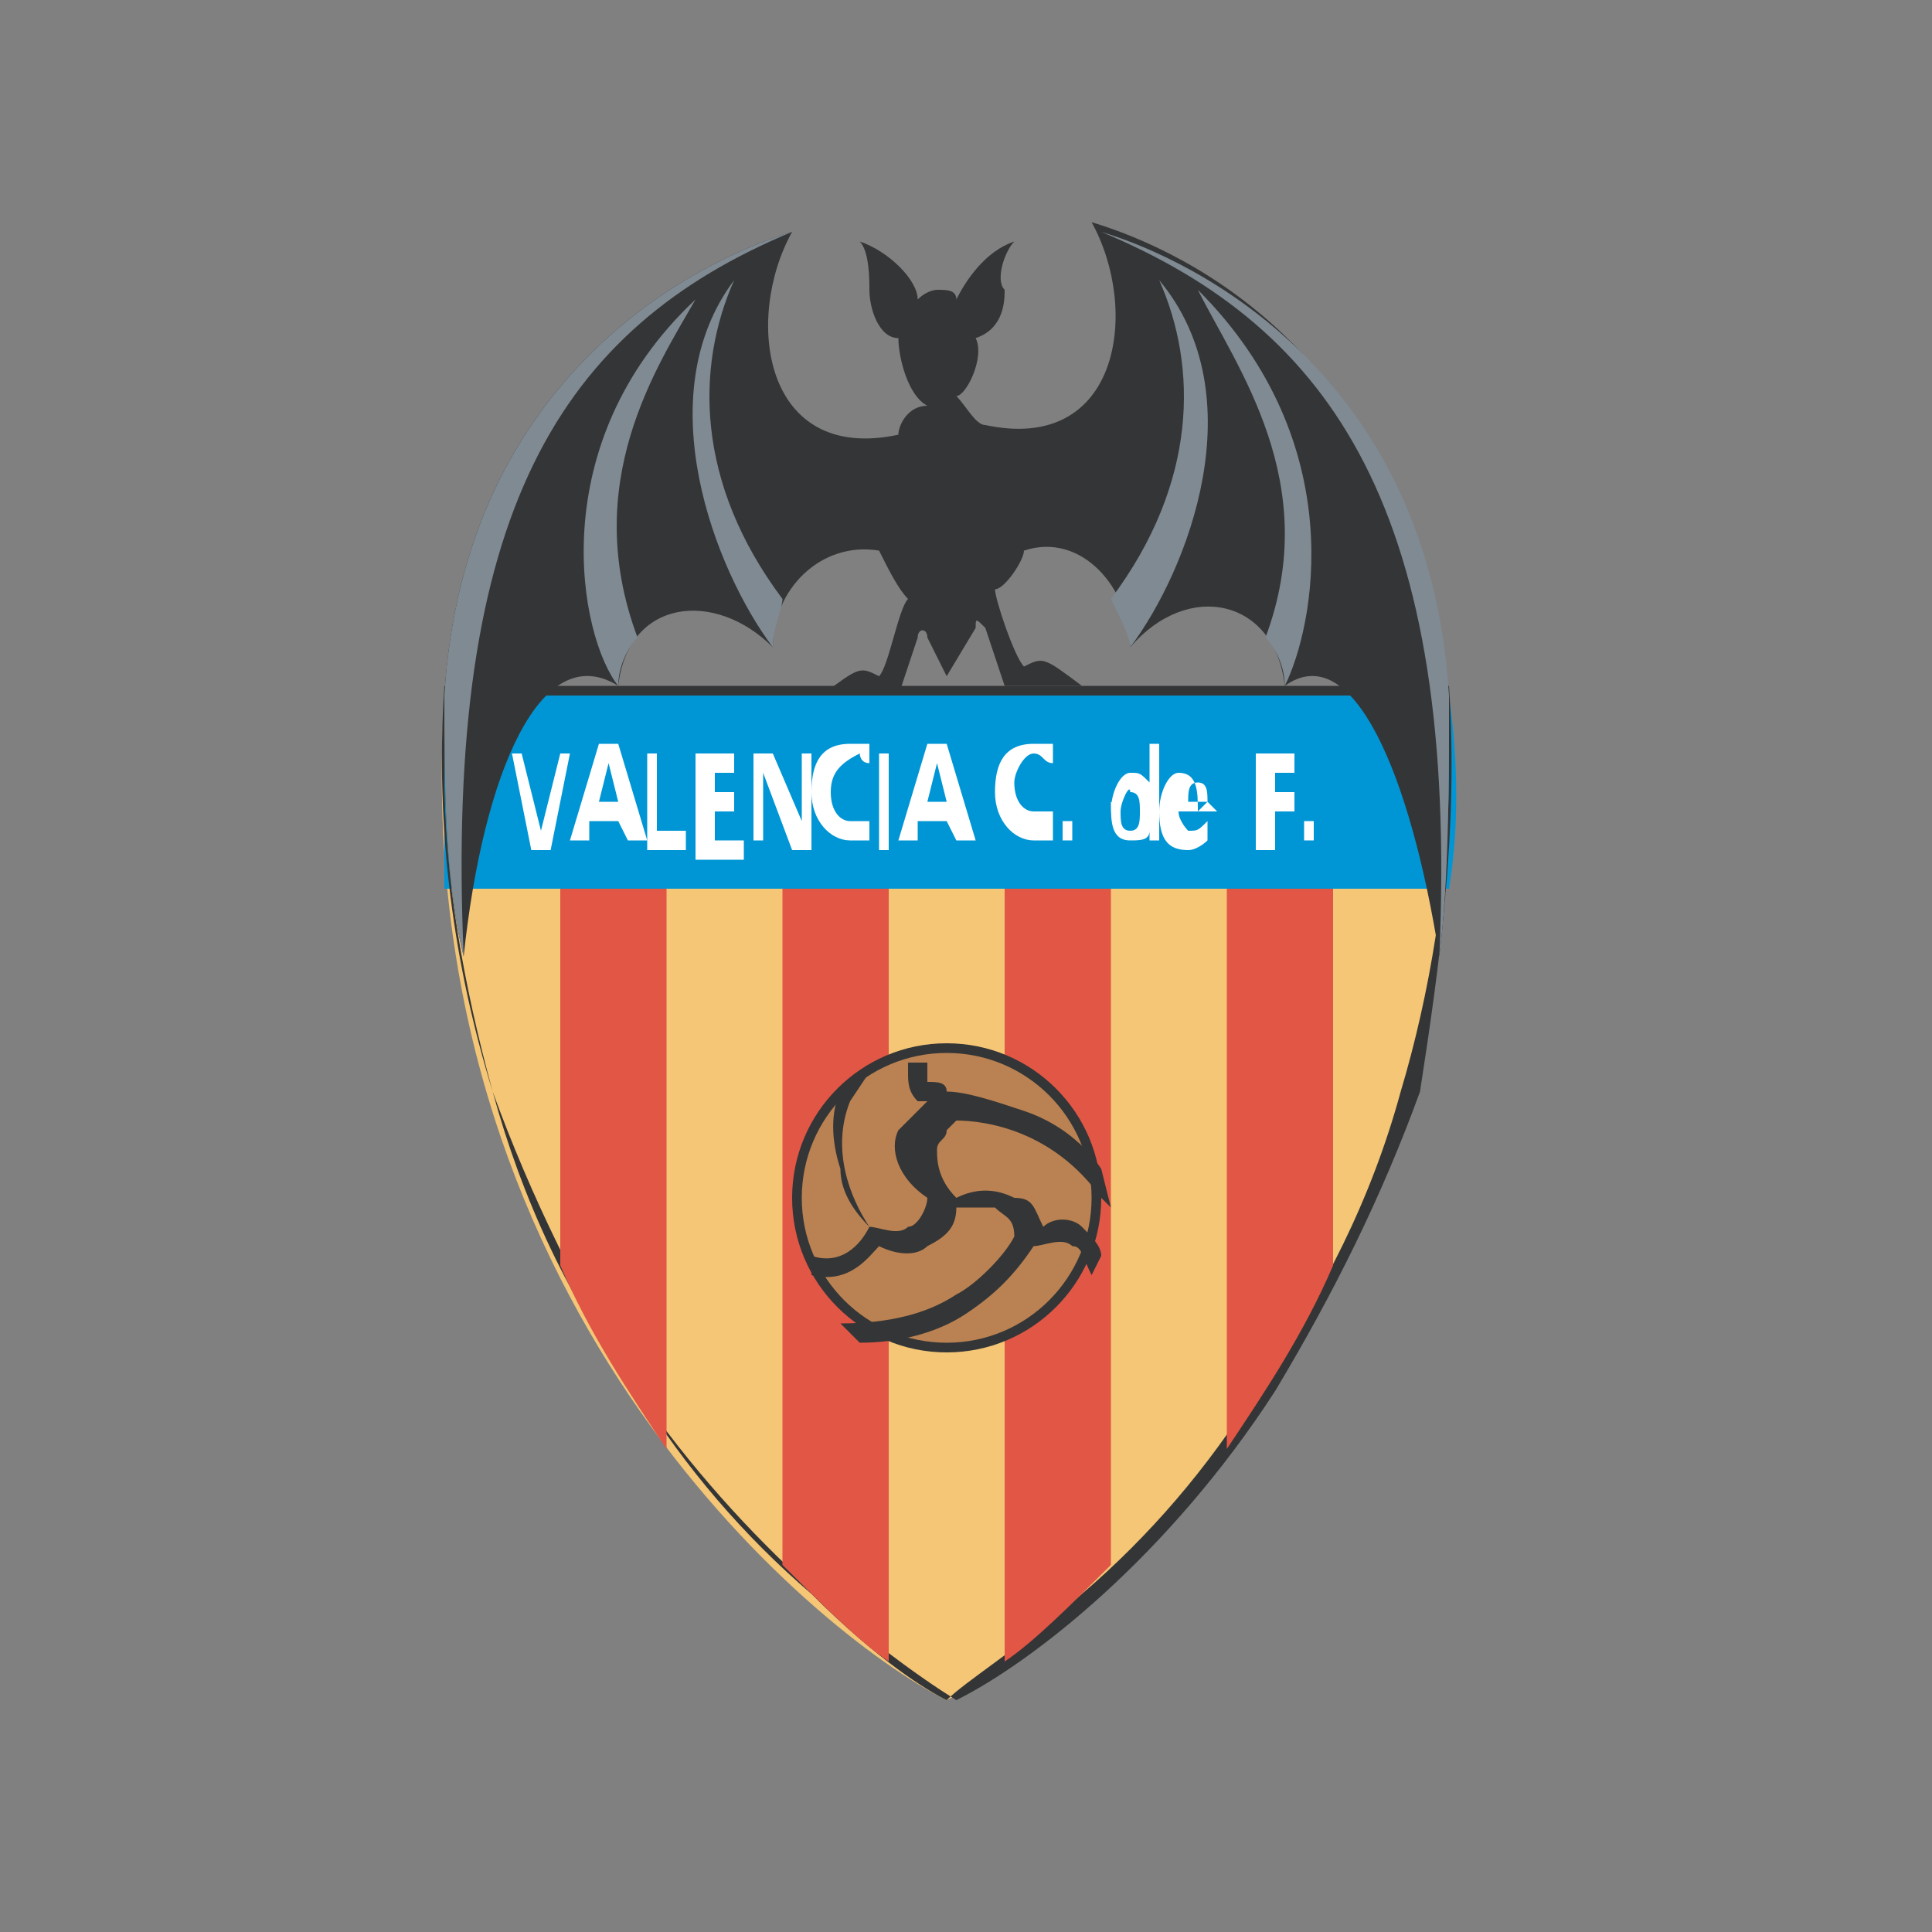 <?xml version="1.0" encoding="utf-8"?>
<!-- Generator: Adobe Illustrator 19.1.0, SVG Export Plug-In . SVG Version: 6.00 Build 0)  -->
<svg version="1.1" id="Layer_1" xmlns="http://www.w3.org/2000/svg" xmlns:xlink="http://www.w3.org/1999/xlink" x="0px" y="0px"
	 viewBox="0 0 20 20" style="enable-background:new 0 0 20 20;" xml:space="preserve">
<rect x="0" y="0" width="20" height="20" fill="#808080" stroke="none"/>
<style type="text/css">
	.st0{fill:#F4C676;}
	.st1{fill:#0096D5;}
	.st2{fill:#343536;}
	.st3{fill:#FFFFFF;}
	.st4{fill:#808A92;}
	.st5{fill:#E25645;}
	.st6{fill:#BA8252;}
</style>
<g>
	<path class="st0" d="M4.6,7.2c-0.4,6.2,3.8,9.7,5.2,10.4c1.4-0.7,5.6-4.2,5.2-10.4H4.6z"/>
	<path class="st1" d="M15,9.2c0.1-0.6,0.1-1.3,0-2H4.6c0,0.7,0,1.4,0,2L15,9.2z"/>
	<path class="st2" d="M15,7.1H4.6l0,0C4.5,8.6,4.7,10,5.1,11.3c0.3,1.1,0.8,2.2,1.5,3.1c1.1,1.6,2.5,2.7,3.3,3.2l0,0l0,0
		c0.8-0.4,2.2-1.5,3.3-3.2c0.6-1,1.1-2,1.5-3.1C14.9,10,15.1,8.6,15,7.1L15,7.1L15,7.1z M15,7.2c0,0.3,0,0.5,0,0.8
		c0,1.1-0.2,2.3-0.5,3.3c-0.3,1.1-0.8,2.1-1.5,3.1c-0.5,0.8-1.1,1.5-1.8,2.1c-0.7,0.6-1.2,0.9-1.4,1.1c-0.2-0.1-0.7-0.4-1.4-1.1
		c-0.7-0.6-1.3-1.3-1.8-2.1c-0.6-1-1.1-2-1.5-3.1C4.8,10.2,4.6,9.1,4.6,8c0-0.3,0-0.5,0-0.8C4.7,7.2,14.9,7.2,15,7.2z"/>
	<path class="st3" d="M5.3,7.8h0.1l0.2,0.8h0l0.2-0.8h0.1l-0.2,1H5.5L5.3,7.8z"/>
	<path class="st3" d="M6.4,8.5H6.1L6.1,8.7H5.9l0.3-1h0.2l0.3,1H6.5L6.4,8.5l0-0.2L6.3,7.9h0L6.2,8.3h0.2"/>
	<path class="st3" d="M6.7,7.8h0.1v0.8h0.3v0.2H6.7V7.8z"/>
	<path class="st3" d="M7.2,7.8h0.4v0.2H7.4v0.2h0.2v0.2H7.4v0.3h0.3v0.2H7.2V7.8z"/>
	<path class="st3" d="M7.8,7.8h0.2l0.3,0.7h0V7.8h0.1v1H8.2L7.9,8h0v0.7H7.8V7.8z"/>
	<path class="st3" d="M9,8.7c-0.1,0-0.1,0-0.2,0c-0.2,0-0.4-0.2-0.4-0.5c0-0.3,0.1-0.5,0.4-0.5c0,0,0.1,0,0.2,0l0,0.2
		c-0.1,0-0.1-0.1-0.1-0.1C8.7,7.9,8.6,8,8.6,8.2c0,0.2,0.1,0.3,0.2,0.3c0.1,0,0.1,0,0.2,0L9,8.7z"/>
	<path class="st3" d="M9.1,7.8h0.1v1H9.1V7.8z"/>
	<path class="st3" d="M10.9,8.7c-0.1,0-0.1,0-0.2,0c-0.2,0-0.4-0.2-0.4-0.5c0-0.3,0.1-0.5,0.4-0.5c0,0,0.1,0,0.2,0l0,0.2
		c-0.1,0-0.1-0.1-0.2-0.1c-0.1,0-0.2,0.2-0.2,0.3c0,0.2,0.1,0.3,0.2,0.3c0.1,0,0.1,0,0.2,0L10.9,8.7z"/>
	<path class="st3" d="M11,8.5h0.1v0.2H11V8.5z"/>
	<path class="st3" d="M11.6,8.4c0,0.1,0,0.2,0.1,0.2c0.1,0,0.1-0.1,0.1-0.2c0-0.1,0-0.2-0.1-0.2C11.7,8.1,11.6,8.3,11.6,8.4h-0.1
		c0-0.2,0.1-0.4,0.2-0.4c0.1,0,0.1,0,0.2,0.1h0V7.7H12v1h-0.1V8.6h0c0,0.1-0.1,0.1-0.2,0.1c-0.2,0-0.2-0.2-0.2-0.4"/>
	<path class="st3" d="M12.5,8.3c0-0.1,0-0.2-0.1-0.2c-0.1,0-0.1,0.1-0.1,0.2H12.5l0.1,0.1h-0.4c0,0.1,0.1,0.2,0.1,0.2
		c0.1,0,0.1,0,0.2-0.1v0.2c0,0-0.1,0.1-0.2,0.1c-0.2,0-0.3-0.1-0.3-0.4c0-0.2,0.1-0.4,0.2-0.4c0.2,0,0.2,0.2,0.2,0.4"/>
	<path class="st3" d="M13,7.8h0.4v0.2h-0.2v0.2h0.2v0.2h-0.2v0.4H13V7.8z"/>
	<path class="st3" d="M13.5,8.5h0.1v0.2h-0.1V8.5z"/>
	<path class="st3" d="M9.8,8.5H9.5L9.5,8.7H9.3l0.3-1h0.2l0.3,1H9.9L9.8,8.5l0-0.2L9.7,7.9h0L9.6,8.3h0.2"/>
	<path class="st2" d="M14.9,9.9C14.6,8,14,6.6,13.3,7.1c-0.1-0.9-1-1.1-1.6-0.4c0-0.6-0.5-1.2-1.1-1c0,0.1-0.2,0.4-0.3,0.4
		c0,0.1,0.2,0.7,0.3,0.8c0.2-0.1,0.2-0.1,0.6,0.2h-0.8l-0.2-0.6c-0.1-0.1-0.1-0.1-0.1,0L9.8,7L9.6,6.6c0-0.1-0.1-0.1-0.1,0L9.3,7.2
		H8.5C8.9,6.9,8.9,6.9,9.1,7c0.1-0.1,0.2-0.7,0.3-0.8C9.3,6.1,9.2,5.9,9.1,5.7C8.5,5.6,8,6.1,8,6.7C7.4,6.1,6.5,6.2,6.4,7.1
		C5.6,6.6,5,8,4.8,9.9C4.6,9.1,4.6,8.1,4.6,7.2c0.2-3.3,2.6-4.5,3.6-4.8C7.7,3.3,7.9,4.8,9.3,4.5c0-0.1,0.1-0.3,0.3-0.3
		C9.4,4.1,9.3,3.7,9.3,3.5C9.1,3.5,9,3.2,9,3c0-0.1,0-0.4-0.1-0.5c0.3,0.1,0.6,0.4,0.6,0.6c0.1-0.1,0.2-0.1,0.2-0.1
		c0.1,0,0.2,0,0.2,0.1c0.1-0.2,0.3-0.5,0.6-0.6c-0.1,0.1-0.2,0.4-0.1,0.5c0,0.1,0,0.4-0.3,0.5c0.1,0.2-0.1,0.6-0.2,0.6
		c0.1,0.1,0.2,0.3,0.3,0.3c1.4,0.3,1.6-1.2,1.1-2.1c1,0.3,3.3,1.4,3.6,4.8C15,8.1,15,9.1,14.9,9.9z"/>
	<path class="st4" d="M8.1,6.2C8.1,6.3,8,6.5,8,6.7C7.4,5.9,6.7,4.1,7.6,2.9C7.2,3.8,7.2,5,8.1,6.2z"/>
	<path class="st4" d="M11.5,6.2c0.1,0.2,0.2,0.4,0.2,0.5C12.3,5.9,13,4.1,12,2.9C12.4,3.8,12.4,5,11.5,6.2z"/>
	<path class="st4" d="M13.1,6.6c0.1,0.1,0.2,0.3,0.2,0.5c0.3-0.6,0.7-2.5-0.9-4.1C12.8,3.8,13.7,5,13.1,6.6z"/>
	<path class="st4" d="M14.9,9.9C15,9.1,15,8.1,15,7.2c-0.2-3.3-2.6-4.5-3.6-4.8C13.8,3.4,15.1,5.3,14.9,9.9z"/>
	<path class="st4" d="M6.6,6.6C6.5,6.7,6.4,6.9,6.4,7.1C6,6.6,5.6,4.6,7.2,3.1C6.8,3.8,6,5,6.6,6.6z"/>
	<path class="st4" d="M4.8,9.9C4.6,9.1,4.6,8.1,4.6,7.2c0.2-3.3,2.6-4.5,3.6-4.8C5.8,3.4,4.6,5.3,4.8,9.9z"/>
	<path class="st5" d="M5.8,13.1c0.3,0.7,0.7,1.3,1.1,1.9V9.2H5.8L5.8,13.1z"/>
	<path class="st5" d="M9.2,17.2c-0.3-0.2-0.7-0.6-1.1-1l0-7h1.1L9.2,17.2z"/>
	<path class="st5" d="M13.8,13.1c-0.3,0.7-0.7,1.3-1.1,1.9V9.2h1.1L13.8,13.1z"/>
	<path class="st5" d="M10.4,17.2c0.3-0.2,0.7-0.6,1.1-1l0-7h-1.1L10.4,17.2z"/>
	<circle class="st2" cx="9.8" cy="12.4" r="1.6"/>
	<circle class="st6" cx="9.8" cy="12.4" r="1.5"/>
	<path class="st2" d="M11.4,12.1c-0.2-0.3-0.5-0.5-0.8-0.6c-0.3-0.1-0.6-0.2-0.8-0.2c0-0.1-0.1-0.1-0.2-0.1c0,0,0,0,0,0
		c0,0,0-0.1,0-0.1c0,0,0-0.1,0-0.1l-0.2,0c0,0,0,0.1,0,0.1c0,0.1,0,0.2,0.1,0.3c0,0,0,0,0,0c0,0,0.1,0,0.1,0c0,0,0,0,0,0
		c0,0,0,0-0.1,0.1c-0.1,0.1-0.1,0.1-0.2,0.2c-0.1,0.2,0,0.5,0.3,0.7c0,0.1-0.1,0.3-0.2,0.3c-0.1,0.1-0.3,0-0.4,0
		c-0.2-0.3-0.4-0.8-0.2-1.3L9,11.1l-0.3,0.2c-0.1,0.2-0.1,0.5,0,0.8c0,0.2,0.1,0.4,0.3,0.6c-0.1,0.2-0.3,0.4-0.6,0.3l0,0.2
		c0.4,0.1,0.6-0.2,0.7-0.3c0.2,0.1,0.4,0.1,0.5,0c0.2-0.1,0.3-0.2,0.3-0.4c0.1,0,0.3,0,0.4,0c0.1,0.1,0.2,0.1,0.2,0.3
		c-0.1,0.2-0.4,0.5-0.6,0.6c-0.3,0.2-0.7,0.3-1.2,0.3l0.2,0.2c0.4,0,0.8-0.1,1.1-0.3c0.3-0.2,0.5-0.4,0.7-0.7c0.1,0,0.3-0.1,0.4,0
		c0.1,0,0.1,0.1,0.2,0.3l0.1-0.2c0-0.1-0.1-0.2-0.2-0.3c-0.1-0.1-0.3-0.1-0.4,0c-0.1-0.2-0.1-0.3-0.3-0.3c-0.2-0.1-0.4-0.1-0.6,0
		c-0.2-0.2-0.2-0.4-0.2-0.5c0-0.1,0.1-0.1,0.1-0.2c0,0,0.1-0.1,0.1-0.1c0.3,0,1,0.1,1.5,0.8l0.1,0.1L11.4,12.1z"/>
</g>
</svg>
